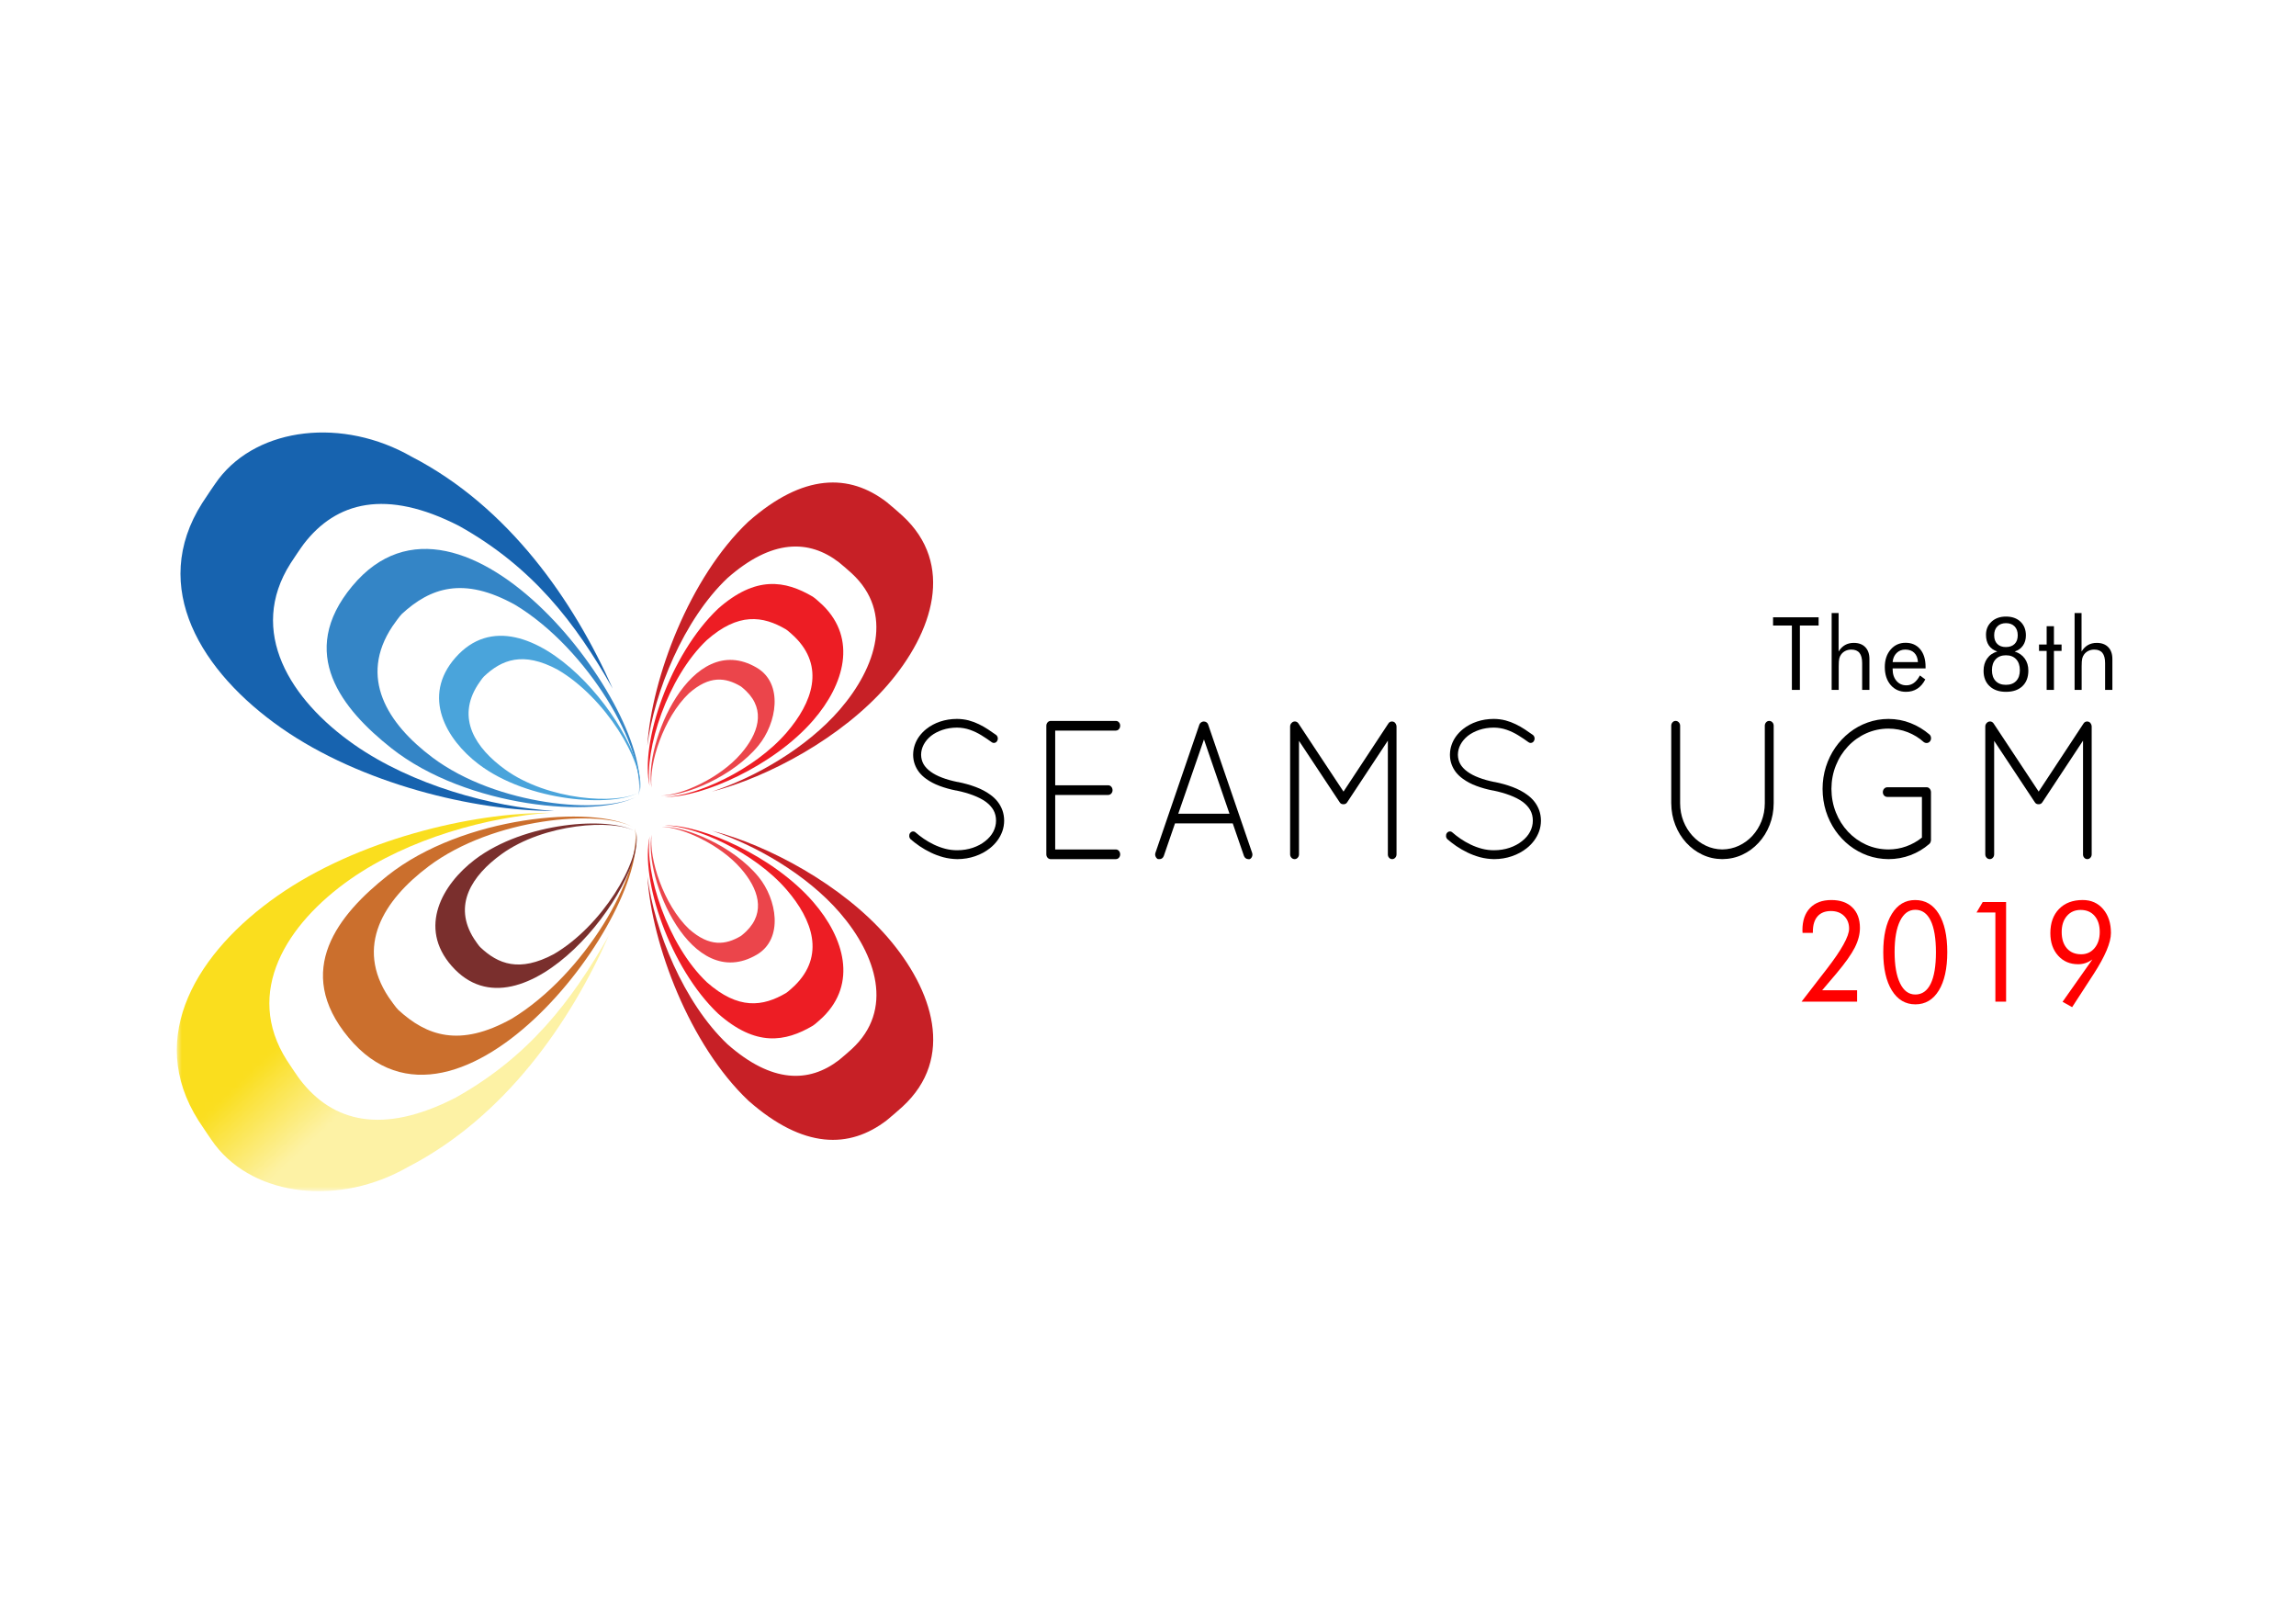 <?xml version="1.0" encoding="UTF-8"?>
<!DOCTYPE svg PUBLIC "-//W3C//DTD SVG 1.1//EN" "http://www.w3.org/Graphics/SVG/1.1/DTD/svg11.dtd">
<!-- Creator: CorelDRAW -->
<svg xmlns="http://www.w3.org/2000/svg" xml:space="preserve" width="297mm" height="210mm" style="shape-rendering:geometricPrecision; text-rendering:geometricPrecision; image-rendering:optimizeQuality; fill-rule:evenodd; clip-rule:evenodd"
viewBox="0 0 297 210"
 xmlns:xlink="http://www.w3.org/1999/xlink">
 <defs>
  <style type="text/css">
   <![CDATA[
    .fil5 {fill:#1763AF}
    .fil3 {fill:#3485C6}
    .fil4 {fill:#4AA4DB}
    .fil7 {fill:#7A2F2D}
    .fil0 {fill:#C72026}
    .fil6 {fill:#CB6F2D}
    .fil2 {fill:#EB454B}
    .fil1 {fill:#ED1D24}
    .fil8 {fill:#FADE1E}
    .fil9 {fill:black;fill-rule:nonzero}
    .fil10 {fill:red;fill-rule:nonzero}
   ]]>
  </style>
      <mask id="id0">
  <linearGradient id="id1" gradientUnits="userSpaceOnUse" x1="46.787" y1="125.271" x2="54.864" y2="133.913">
   <stop offset="0" style="stop-opacity:1; stop-color:white"/>
   <stop offset="1" style="stop-opacity:0.4; stop-color:white"/>
  </linearGradient>
       <rect style="fill:url(#id1)" x="22.771" y="105.021" width="56.109" height="49.142"/>
      </mask>
 </defs>
 <g id="Layer_x0020_1">
  <g id="_263712488">
   <g>
    <g>
     <path id="_262889104" class="fil0" d="M96.787 67.484c7.133,-6.297 13.098,-6.247 17.916,-2.541 0.395,0.303 1.701,1.449 2.045,1.766 6.792,6.258 3.973,15.053 -1.931,21.884 -5.887,6.811 -15.496,11.941 -22.735,13.789 5.553,-1.803 12.262,-5.648 16.536,-10.593 4.758,-5.504 7.03,-12.592 1.556,-17.636 -0.277,-0.256 -1.33,-1.179 -1.648,-1.423 -3.883,-2.986 -8.69,-3.027 -14.439,2.048 -5.647,5.35 -9.445,14.704 -10.353,21.665 0.568,-8.76 5.466,-21.771 13.052,-28.958z"/>
     <path id="_262888792" class="fil1" d="M92.89 78.722c4.873,-4.302 8.662,-3.659 12.24,-1.558 0.292,0.172 1.074,0.901 1.309,1.118 4.425,4.347 2.802,10.196 -1.231,14.861 -5.152,5.961 -14.477,10.037 -19.225,9.929 4.062,-0.097 11.557,-3.456 15.75,-8.306 3.374,-3.904 5.018,-8.546 1.03,-12.434 -0.197,-0.181 -0.851,-0.792 -1.095,-0.935 -2.993,-1.758 -6.163,-2.206 -10.241,1.393 -5.11,4.841 -8.086,14.232 -7.392,18.881 -1.284,-5.574 2.632,-17.052 8.854,-22.947z"/>
     <path id="_262888864" class="fil2" d="M97.885 86.353c3.506,2.059 2.577,7.202 0.228,10.066 -3.281,4.001 -9.507,6.602 -12.6,6.476 2.634,-0.03 7.578,-2.23 10.334,-5.418 2.2,-2.546 3.273,-5.574 0.671,-8.109 -0.128,-0.118 -0.555,-0.516 -0.714,-0.61 -1.952,-1.146 -4.02,-1.439 -6.679,0.908 -3.297,3.124 -5.232,9.153 -4.834,12.217 -1.105,-5.517 5.071,-20.535 13.594,-15.53z"/>
    </g>
    <g>
     <path id="_262888696" class="fil0" d="M96.797 142.343c7.133,6.297 13.098,6.247 17.916,2.541 0.395,-0.303 1.701,-1.449 2.045,-1.766 6.792,-6.258 3.973,-15.053 -1.931,-21.884 -5.887,-6.811 -15.496,-11.94 -22.735,-13.789 5.553,1.803 12.262,5.648 16.536,10.593 4.758,5.505 7.03,12.592 1.556,17.636 -0.277,0.256 -1.33,1.179 -1.648,1.423 -3.883,2.986 -8.69,3.027 -14.438,-2.048 -5.647,-5.35 -9.445,-14.704 -10.353,-21.665 0.568,8.76 5.466,21.771 13.052,28.957z"/>
     <path id="_262888600" class="fil1" d="M92.9 131.105c4.873,4.302 8.662,3.659 12.24,1.558 0.292,-0.172 1.073,-0.901 1.309,-1.118 4.425,-4.347 2.802,-10.196 -1.231,-14.861 -5.152,-5.961 -14.478,-10.037 -19.225,-9.929 4.062,0.097 11.558,3.456 15.751,8.307 3.374,3.903 5.018,8.546 1.03,12.434 -0.197,0.181 -0.851,0.792 -1.095,0.935 -2.993,1.758 -6.163,2.207 -10.24,-1.393 -5.11,-4.841 -8.086,-14.231 -7.392,-18.88 -1.283,5.574 2.632,17.051 8.854,22.947z"/>
     <path id="_262887784" class="fil2" d="M97.895 123.474c3.506,-2.059 2.577,-7.202 0.228,-10.066 -3.281,-4.002 -9.507,-6.602 -12.601,-6.476 2.634,0.03 7.579,2.23 10.335,5.418 2.2,2.546 3.273,5.574 0.671,8.109 -0.128,0.118 -0.555,0.516 -0.714,0.61 -1.952,1.146 -4.02,1.439 -6.679,-0.908 -3.297,-3.124 -5.232,-9.153 -4.834,-12.217 -1.105,5.517 5.071,20.535 13.594,15.53z"/>
    </g>
    <g>
     <path id="_262887520" class="fil3" d="M45.568 75.798c-7.231,8.697 -1.292,15.938 5.043,20.956 9.772,7.74 26.555,9.14 31.795,6.243 -4.415,2.398 -18.15,1.214 -26.47,-5.032 -5.871,-4.408 -9.558,-10.362 -5.176,-16.954 0.219,-0.311 0.946,-1.354 1.242,-1.627 3.637,-3.337 7.915,-4.911 14.674,-1.136 9.389,5.686 16.88,18.605 15.936,24.631 2.294,-10.702 -22.771,-44.246 -37.043,-27.081z"/>
     <path id="_262888168" class="fil4" d="M58.915 85.052c-4.415,5.019 -1.204,10.58 2.974,13.765 6.445,4.912 17.369,5.619 20.741,3.673 -2.841,1.612 -11.782,1.008 -17.265,-2.95 -3.87,-2.794 -6.338,-6.619 -3.57,-10.957 0.139,-0.205 0.598,-0.892 0.788,-1.072 2.323,-2.213 5.085,-3.288 9.524,-0.916 6.172,3.582 11.197,11.889 10.656,15.817 1.362,-6.984 -14.784,-27.663 -23.848,-17.358z"/>
     <path id="_262888120" class="fil5" d="M53.237 59.062c-8.85,-5.072 -19.769,-3.871 -24.948,2.873 -0.424,0.552 -1.779,2.572 -2.131,3.125 -6.939,10.914 -0.086,21.884 10.225,29.091 10.282,7.187 24.975,10.771 35.341,10.728 -8.086,-0.491 -18.437,-3.352 -25.902,-8.57 -8.309,-5.808 -13.832,-14.649 -8.24,-23.444 0.283,-0.446 1.375,-2.074 1.717,-2.519 4.173,-5.435 10.615,-7.188 20.105,-2.315 9.449,5.283 15.004,12.447 19.852,21.029 -5.037,-11.351 -13.447,-23.509 -26.019,-29.998z"/>
    </g>
    <g>
     <path id="_262903648" class="fil6" d="M45.092 134.202c-7.231,-8.697 -1.292,-15.938 5.043,-20.956 9.772,-7.74 26.555,-9.14 31.795,-6.243 -4.415,-2.398 -18.15,-1.214 -26.47,5.032 -5.871,4.408 -9.558,10.362 -5.176,16.954 0.219,0.311 0.946,1.354 1.242,1.627 3.637,3.337 7.915,4.911 14.674,1.136 9.389,-5.686 16.88,-18.605 15.936,-24.631 2.294,10.702 -22.771,44.246 -37.043,27.081z"/>
     <path id="_262903336" class="fil7" d="M58.439 124.949c-4.415,-5.019 -1.204,-10.58 2.974,-13.765 6.445,-4.912 17.369,-5.619 20.741,-3.673 -2.841,-1.612 -11.782,-1.008 -17.265,2.95 -3.87,2.794 -6.338,6.619 -3.57,10.957 0.139,0.205 0.598,0.892 0.788,1.072 2.323,2.213 5.085,3.288 9.524,0.916 6.172,-3.582 11.197,-11.889 10.656,-15.817 1.362,6.984 -14.784,27.663 -23.848,17.358z"/>
     <path id="_262903000" class="fil8" style="mask:url(#id0)" d="M52.762 150.938c-8.85,5.072 -19.769,3.871 -24.948,-2.873 -0.424,-0.552 -1.779,-2.572 -2.131,-3.125 -6.939,-10.914 -0.086,-21.884 10.225,-29.091 10.282,-7.187 24.975,-10.771 35.341,-10.728 -8.086,0.491 -18.437,3.352 -25.902,8.57 -8.309,5.808 -13.832,14.649 -8.24,23.444 0.283,0.446 1.375,2.074 1.717,2.519 4.173,5.435 10.615,7.188 20.105,2.315 9.449,-5.283 15.004,-12.447 19.852,-21.029 -5.037,11.351 -13.447,23.509 -26.019,29.998z"/>
    </g>
   </g>
   <polygon id="_262903432" class="fil9" points="231.79,89.227 231.79,80.902 229.355,80.902 229.355,79.838 235.247,79.838 235.247,80.902 232.825,80.902 232.825,89.227 "/>
   <path id="_2629034321" class="fil9" d="M236.934 89.227l0 -9.941 0.899 0 0 4.978c0.231,-0.377 0.51,-0.657 0.835,-0.841 0.325,-0.184 0.702,-0.276 1.13,-0.276 0.634,0 1.132,0.184 1.487,0.552 0.357,0.368 0.536,0.88 0.536,1.532l0 3.995 -0.941 0 0 -3.457c0,-0.593 -0.114,-1.035 -0.343,-1.322 -0.231,-0.289 -0.584,-0.433 -1.062,-0.433 -0.275,0 -0.526,0.055 -0.75,0.164 -0.225,0.107 -0.413,0.263 -0.562,0.464 -0.112,0.153 -0.195,0.328 -0.243,0.525 -0.05,0.197 -0.074,0.538 -0.074,1.027l0 3.032 -0.911 0z"/>
   <path id="_26290343212" class="fil9" d="M248.096 85.63c-0.032,-0.519 -0.189,-0.917 -0.474,-1.197 -0.283,-0.28 -0.672,-0.42 -1.166,-0.42 -0.448,0 -0.821,0.147 -1.118,0.44 -0.299,0.293 -0.472,0.685 -0.518,1.178l3.275 0zm0.987 0.814l-4.262 0 0 0.09c0,0.628 0.165,1.136 0.494,1.521 0.329,0.388 0.758,0.58 1.288,0.58 0.359,0 0.686,-0.105 0.975,-0.317 0.291,-0.212 0.548,-0.532 0.77,-0.959l0.698 0.512c-0.269,0.532 -0.614,0.93 -1.033,1.2 -0.419,0.269 -0.905,0.405 -1.459,0.405 -0.819,0 -1.481,-0.296 -1.987,-0.884 -0.506,-0.591 -0.758,-1.364 -0.758,-2.323 0,-0.917 0.251,-1.67 0.753,-2.257 0.502,-0.585 1.146,-0.878 1.934,-0.878 0.794,0 1.425,0.278 1.89,0.834 0.464,0.556 0.696,1.316 0.696,2.277l0 0.199z"/>
   <path id="_262903432123" class="fil9" d="M259.486 80.595c-0.47,0 -0.843,0.14 -1.118,0.42 -0.275,0.28 -0.411,0.661 -0.411,1.145 0,0.479 0.132,0.852 0.399,1.121 0.267,0.269 0.636,0.405 1.108,0.405 0.486,0 0.865,-0.134 1.136,-0.401 0.271,-0.267 0.405,-0.644 0.405,-1.125 0,-0.484 -0.134,-0.865 -0.405,-1.145 -0.271,-0.28 -0.642,-0.42 -1.114,-0.42zm-0.01 7.977c0.568,0 1.009,-0.166 1.328,-0.501 0.317,-0.333 0.475,-0.797 0.475,-1.39 0,-0.604 -0.161,-1.075 -0.48,-1.419 -0.319,-0.342 -0.76,-0.512 -1.324,-0.512 -0.562,0 -1.003,0.173 -1.324,0.517 -0.321,0.344 -0.482,0.814 -0.482,1.414 0,0.593 0.159,1.057 0.475,1.39 0.319,0.335 0.761,0.501 1.331,0.501zm-1.12 -4.31c-0.486,-0.166 -0.849,-0.429 -1.092,-0.79 -0.243,-0.361 -0.365,-0.821 -0.365,-1.377 0,-0.687 0.239,-1.252 0.718,-1.692 0.478,-0.44 1.102,-0.661 1.868,-0.661 0.789,0 1.415,0.223 1.88,0.668 0.464,0.444 0.696,1.035 0.696,1.775 0,0.51 -0.127,0.946 -0.379,1.309 -0.253,0.363 -0.61,0.62 -1.072,0.768 0.56,0.177 0.993,0.479 1.304,0.911 0.309,0.433 0.464,0.952 0.464,1.559 0,0.856 -0.255,1.526 -0.767,2.014 -0.512,0.488 -1.22,0.731 -2.127,0.731 -0.893,0 -1.599,-0.245 -2.119,-0.733 -0.52,-0.49 -0.779,-1.151 -0.779,-1.986 0,-0.624 0.154,-1.154 0.462,-1.589 0.307,-0.438 0.743,-0.738 1.306,-0.906z"/>
   <polygon id="_2629034321234" class="fil9" points="264.746,84.185 263.759,84.185 263.759,83.358 264.746,83.358 264.746,80.991 265.688,80.991 265.688,83.358 266.675,83.358 266.675,84.185 265.688,84.185 265.688,89.227 264.746,89.227 "/>
   <path id="_26290343212345" class="fil9" d="M268.361 89.227l0 -9.941 0.899 0 0 4.978c0.231,-0.377 0.51,-0.657 0.835,-0.841 0.325,-0.184 0.702,-0.276 1.13,-0.276 0.634,0 1.132,0.184 1.487,0.552 0.357,0.368 0.536,0.88 0.536,1.532l0 3.995 -0.941 0 0 -3.457c0,-0.593 -0.114,-1.035 -0.343,-1.322 -0.231,-0.289 -0.584,-0.433 -1.062,-0.433 -0.275,0 -0.526,0.055 -0.75,0.164 -0.225,0.107 -0.413,0.263 -0.562,0.464 -0.112,0.153 -0.195,0.328 -0.243,0.525 -0.05,0.197 -0.074,0.538 -0.074,1.027l0 3.032 -0.911 0z"/>
   <path id="_262903432123456" class="fil9" d="M216.186 103.887l0 0c0.008,1.004 0.179,1.941 0.523,2.809 0.34,0.873 0.812,1.639 1.416,2.299 0.605,0.66 1.307,1.179 2.099,1.549 0.796,0.375 1.65,0.562 2.563,0.57l0 0c0.925,-0.009 1.787,-0.196 2.591,-0.57 0.8,-0.37 1.506,-0.89 2.111,-1.549 0.609,-0.66 1.085,-1.426 1.424,-2.299 0.343,-0.868 0.519,-1.805 0.523,-2.809l0 -10.037 0 0c-0.004,-0.17 -0.059,-0.315 -0.168,-0.43 -0.109,-0.119 -0.25,-0.179 -0.418,-0.183l0 0c-0.156,0.004 -0.289,0.064 -0.394,0.183 -0.105,0.115 -0.164,0.26 -0.168,0.43l0 0 0 10.037 0 0c-0.004,0.83 -0.148,1.601 -0.429,2.32 -0.285,0.719 -0.679,1.349 -1.178,1.894 -0.503,0.545 -1.085,0.971 -1.752,1.281 -0.663,0.311 -1.377,0.468 -2.142,0.481l0 0c-0.753,-0.013 -1.459,-0.17 -2.115,-0.481 -0.659,-0.311 -1.237,-0.736 -1.736,-1.281 -0.499,-0.545 -0.89,-1.175 -1.175,-1.894 -0.281,-0.719 -0.425,-1.49 -0.429,-2.32l0 -10.037 0 0c-0.004,-0.17 -0.062,-0.315 -0.172,-0.43 -0.109,-0.119 -0.246,-0.179 -0.414,-0.183l0 0c-0.156,0.004 -0.289,0.064 -0.394,0.183 -0.109,0.115 -0.164,0.26 -0.168,0.43l0 10.037z"/>
   <path id="_2629034321234567" class="fil9" d="M248.611 103.07l0 5.261c-0.613,0.489 -1.288,0.864 -2.025,1.132 -0.737,0.264 -1.506,0.396 -2.306,0.4 -1.03,-0.009 -1.99,-0.213 -2.88,-0.613 -0.89,-0.404 -1.67,-0.962 -2.345,-1.677 -0.671,-0.719 -1.198,-1.549 -1.572,-2.494 -0.379,-0.945 -0.57,-1.962 -0.578,-3.056 0.008,-1.081 0.199,-2.09 0.578,-3.026 0.375,-0.941 0.901,-1.766 1.572,-2.477 0.675,-0.715 1.456,-1.273 2.345,-1.673 0.89,-0.4 1.849,-0.609 2.88,-0.613 0.886,0.004 1.717,0.162 2.493,0.464 0.78,0.306 1.471,0.732 2.072,1.273 0.144,0.102 0.293,0.14 0.445,0.119 0.152,-0.017 0.277,-0.094 0.375,-0.221 0.07,-0.089 0.109,-0.187 0.121,-0.298 0.016,-0.115 0.004,-0.221 -0.031,-0.324 -0.035,-0.102 -0.09,-0.187 -0.16,-0.247 -0.737,-0.634 -1.553,-1.124 -2.446,-1.477 -0.89,-0.353 -1.845,-0.536 -2.868,-0.541 -0.944,0.004 -1.842,0.158 -2.692,0.464 -0.851,0.302 -1.631,0.732 -2.341,1.286 -0.706,0.553 -1.323,1.205 -1.846,1.958 -0.519,0.753 -0.921,1.579 -1.21,2.482 -0.285,0.902 -0.429,1.852 -0.433,2.852 0.004,1.013 0.148,1.975 0.433,2.886 0.289,0.907 0.691,1.737 1.21,2.49 0.523,0.753 1.139,1.409 1.846,1.962 0.71,0.549 1.49,0.979 2.341,1.286 0.851,0.302 1.748,0.46 2.692,0.468 1.011,-0.004 1.963,-0.174 2.856,-0.515 0.894,-0.336 1.705,-0.822 2.435,-1.452 0.059,-0.051 0.105,-0.119 0.141,-0.2 0.035,-0.081 0.059,-0.17 0.07,-0.26l0 -0.102 0 -6.13c-0.004,-0.17 -0.055,-0.315 -0.152,-0.434 -0.098,-0.119 -0.218,-0.187 -0.363,-0.204l-0.07 0 -5.057 0c-0.168,0.004 -0.304,0.064 -0.414,0.183 -0.109,0.119 -0.168,0.272 -0.172,0.455 0.004,0.183 0.062,0.328 0.172,0.439 0.109,0.115 0.246,0.17 0.414,0.174l4.471 0z"/>
   <path id="_26290343212345678" class="fil9" d="M269.447 110.502c0.004,0.17 0.055,0.315 0.16,0.43 0.102,0.119 0.234,0.179 0.402,0.183 0.156,-0.004 0.289,-0.064 0.394,-0.183 0.109,-0.115 0.164,-0.26 0.168,-0.43l0 -16.55c0,-0.051 -0.012,-0.106 -0.027,-0.166 -0.019,-0.06 -0.043,-0.115 -0.066,-0.166 -0.023,-0.038 -0.047,-0.072 -0.074,-0.102 -0.023,-0.03 -0.055,-0.064 -0.09,-0.102 -0.086,-0.06 -0.183,-0.094 -0.285,-0.102 -0.101,-0.009 -0.199,0.009 -0.289,0.051 -0.09,0.043 -0.164,0.111 -0.222,0.204l-5.806 8.811 -5.829 -8.811c-0.098,-0.14 -0.223,-0.226 -0.371,-0.251 -0.148,-0.026 -0.293,0.009 -0.425,0.098 -0.012,0.013 -0.023,0.021 -0.031,0.025 -0.012,0.004 -0.016,0.013 -0.016,0.026 -0.07,0.051 -0.129,0.119 -0.168,0.204 -0.043,0.085 -0.066,0.179 -0.066,0.281l0 16.55c0.004,0.17 0.062,0.315 0.172,0.43 0.109,0.119 0.246,0.179 0.414,0.183 0.156,-0.004 0.289,-0.064 0.394,-0.183 0.109,-0.115 0.164,-0.26 0.168,-0.43l0 -14.685 5.244 7.917c0.059,0.102 0.129,0.174 0.211,0.217 0.082,0.043 0.176,0.064 0.281,0.064l0.047 0c0.086,0 0.168,-0.021 0.254,-0.064 0.082,-0.043 0.156,-0.115 0.215,-0.217l5.244 -7.943 0 14.711z"/>
   <path id="_262903432123456789" class="fil9" d="M117.79 108.54l0 0c0.34,0.294 0.73,0.592 1.163,0.894 0.437,0.298 0.913,0.57 1.428,0.822 0.515,0.251 1.061,0.455 1.639,0.613 0.581,0.153 1.182,0.234 1.81,0.247l0 0c0.823,-0.004 1.592,-0.132 2.31,-0.379 0.714,-0.243 1.35,-0.588 1.904,-1.026l0 0c0.371,-0.289 0.691,-0.621 0.968,-0.992 0.277,-0.375 0.492,-0.775 0.648,-1.209 0.152,-0.434 0.23,-0.89 0.234,-1.371l0 0c-0.004,-0.477 -0.078,-0.919 -0.226,-1.337 -0.152,-0.413 -0.359,-0.792 -0.628,-1.132 -0.269,-0.341 -0.585,-0.638 -0.948,-0.894l0 0c-0.542,-0.396 -1.167,-0.724 -1.873,-0.988 -0.706,-0.268 -1.471,-0.481 -2.294,-0.647l-0.047 0 0 0c-0.741,-0.149 -1.409,-0.336 -2.002,-0.562 -0.593,-0.221 -1.097,-0.485 -1.51,-0.787l0 0c-0.41,-0.302 -0.71,-0.63 -0.909,-0.979 -0.195,-0.349 -0.3,-0.749 -0.308,-1.188l0 0c0.004,-0.464 0.113,-0.902 0.336,-1.32 0.223,-0.421 0.538,-0.796 0.952,-1.132l0 0c0.414,-0.324 0.909,-0.579 1.483,-0.775 0.57,-0.192 1.194,-0.289 1.865,-0.294l0 0c0.601,0.004 1.159,0.102 1.682,0.285 0.519,0.183 1.015,0.417 1.475,0.702 0.464,0.285 0.913,0.587 1.338,0.898l0 0c0.125,0.089 0.254,0.115 0.386,0.085 0.137,-0.03 0.242,-0.106 0.316,-0.238l0 0c0.082,-0.145 0.109,-0.289 0.078,-0.434 -0.027,-0.145 -0.098,-0.264 -0.218,-0.357l0 0c-0.32,-0.23 -0.663,-0.468 -1.03,-0.707 -0.367,-0.243 -0.757,-0.464 -1.175,-0.668 -0.414,-0.204 -0.858,-0.37 -1.334,-0.498 -0.472,-0.123 -0.979,-0.187 -1.518,-0.192l0 0c-0.776,0.004 -1.498,0.119 -2.169,0.345 -0.675,0.226 -1.268,0.545 -1.787,0.958l0 0c-0.347,0.273 -0.644,0.583 -0.901,0.928 -0.254,0.345 -0.453,0.719 -0.593,1.128 -0.14,0.404 -0.211,0.83 -0.215,1.286l0 0c0.004,0.443 0.074,0.851 0.215,1.234 0.141,0.383 0.336,0.732 0.585,1.047 0.254,0.311 0.546,0.587 0.886,0.826l0 0c0.507,0.37 1.085,0.673 1.74,0.915 0.652,0.243 1.358,0.443 2.123,0.592l0.047 0 0 0c0.8,0.166 1.518,0.37 2.162,0.613 0.64,0.243 1.182,0.519 1.631,0.839l0 0c0.445,0.328 0.78,0.694 1.003,1.09 0.222,0.4 0.332,0.851 0.332,1.358l0 0c0,0.502 -0.121,0.979 -0.359,1.435 -0.238,0.451 -0.585,0.86 -1.046,1.217l0 0c-0.449,0.362 -0.983,0.647 -1.6,0.856 -0.616,0.208 -1.288,0.315 -2.006,0.319l0 0c-0.534,0.004 -1.057,-0.064 -1.569,-0.196 -0.511,-0.136 -0.999,-0.315 -1.467,-0.541 -0.464,-0.226 -0.897,-0.472 -1.295,-0.745 -0.394,-0.272 -0.745,-0.541 -1.054,-0.813l0 0c-0.109,-0.102 -0.234,-0.149 -0.371,-0.136 -0.137,0.013 -0.257,0.085 -0.355,0.213l0 0c-0.082,0.119 -0.117,0.255 -0.105,0.404 0.012,0.149 0.07,0.277 0.176,0.387z"/>
   <path id="_26290343212345678910" class="fil9" d="M135.348 110.502c0.004,0.17 0.055,0.311 0.152,0.421 0.098,0.111 0.218,0.174 0.363,0.192l0.047 0 0.07 0 8.358 0c0.168,-0.004 0.3,-0.064 0.402,-0.183 0.105,-0.115 0.156,-0.26 0.16,-0.43 -0.004,-0.183 -0.055,-0.332 -0.16,-0.451 -0.102,-0.119 -0.234,-0.183 -0.402,-0.187l-7.843 0 0 -7.049 6.859 0c0.156,-0.004 0.289,-0.064 0.394,-0.183 0.109,-0.115 0.164,-0.26 0.168,-0.43 -0.004,-0.183 -0.059,-0.336 -0.168,-0.455 -0.105,-0.119 -0.238,-0.179 -0.394,-0.183l-6.859 0 0 -7.074 7.843 0c0.168,-0.004 0.3,-0.068 0.402,-0.187 0.105,-0.119 0.156,-0.268 0.16,-0.451 -0.004,-0.17 -0.055,-0.315 -0.16,-0.43 -0.102,-0.119 -0.234,-0.179 -0.402,-0.183l-8.381 0 -0.047 0c-0.156,0.004 -0.289,0.064 -0.394,0.183 -0.109,0.115 -0.164,0.26 -0.168,0.43l0 16.652z"/>
   <path id="_2629034321234567891011" class="fil9" d="M160.913 110.706c0.051,0.128 0.125,0.23 0.226,0.298 0.098,0.072 0.203,0.111 0.312,0.111 0.035,0.013 0.066,0.013 0.098,0.009 0.031,-0.004 0.066,-0.009 0.113,-0.009 0.144,-0.072 0.242,-0.187 0.3,-0.345 0.059,-0.158 0.059,-0.315 0.004,-0.477l-5.689 -16.597c-0.039,-0.115 -0.109,-0.208 -0.211,-0.277 -0.102,-0.068 -0.218,-0.106 -0.351,-0.106 -0.121,0 -0.23,0.038 -0.332,0.106 -0.105,0.068 -0.179,0.162 -0.23,0.277l-5.689 16.597c-0.055,0.162 -0.051,0.319 0.016,0.477 0.062,0.158 0.168,0.272 0.312,0.345 0.035,-0.013 0.074,-0.013 0.113,-0.009 0.039,0.004 0.074,0.009 0.098,0.009 0.121,0 0.226,-0.038 0.324,-0.111 0.094,-0.068 0.168,-0.17 0.215,-0.298l1.452 -4.214 7.468 0 1.452 4.214zm-5.174 -15.069l3.301 9.603 -6.625 0 3.324 -9.603z"/>
   <path id="_262903432123456789101112" class="fil9" d="M179.524 110.502c0.004,0.17 0.055,0.315 0.16,0.43 0.102,0.119 0.234,0.179 0.402,0.183 0.156,-0.004 0.289,-0.064 0.394,-0.183 0.109,-0.115 0.164,-0.26 0.168,-0.43l0 -16.55c0,-0.051 -0.012,-0.106 -0.027,-0.166 -0.019,-0.06 -0.043,-0.115 -0.066,-0.166 -0.023,-0.038 -0.047,-0.072 -0.074,-0.102 -0.023,-0.03 -0.055,-0.064 -0.09,-0.102 -0.086,-0.06 -0.183,-0.094 -0.285,-0.102 -0.101,-0.009 -0.199,0.009 -0.289,0.051 -0.09,0.043 -0.164,0.111 -0.222,0.204l-5.806 8.811 -5.829 -8.811c-0.098,-0.14 -0.223,-0.226 -0.371,-0.251 -0.148,-0.026 -0.293,0.009 -0.425,0.098 -0.012,0.013 -0.023,0.021 -0.031,0.025 -0.012,0.004 -0.016,0.013 -0.016,0.026 -0.07,0.051 -0.129,0.119 -0.168,0.204 -0.043,0.085 -0.066,0.179 -0.066,0.281l0 16.55c0.004,0.17 0.062,0.315 0.172,0.43 0.109,0.119 0.246,0.179 0.414,0.183 0.156,-0.004 0.289,-0.064 0.394,-0.183 0.109,-0.115 0.164,-0.26 0.168,-0.43l0 -14.685 5.244 7.917c0.059,0.102 0.129,0.174 0.211,0.217 0.082,0.043 0.176,0.064 0.281,0.064l0.047 0c0.086,0 0.168,-0.021 0.254,-0.064 0.082,-0.043 0.156,-0.115 0.215,-0.217l5.244 -7.943 0 14.711z"/>
   <path id="_26290343212345678910111213" class="fil9" d="M187.227 108.54l0 0c0.34,0.294 0.73,0.592 1.163,0.894 0.437,0.298 0.913,0.57 1.428,0.822 0.515,0.251 1.061,0.455 1.639,0.613 0.581,0.153 1.182,0.234 1.81,0.247l0 0c0.823,-0.004 1.592,-0.132 2.31,-0.379 0.714,-0.243 1.35,-0.588 1.904,-1.026l0 0c0.371,-0.289 0.691,-0.621 0.968,-0.992 0.277,-0.375 0.492,-0.775 0.648,-1.209 0.152,-0.434 0.23,-0.89 0.234,-1.371l0 0c-0.004,-0.477 -0.078,-0.919 -0.226,-1.337 -0.152,-0.413 -0.359,-0.792 -0.628,-1.132 -0.269,-0.341 -0.585,-0.638 -0.948,-0.894l0 0c-0.542,-0.396 -1.167,-0.724 -1.873,-0.988 -0.706,-0.268 -1.471,-0.481 -2.294,-0.647l-0.047 0 0 0c-0.741,-0.149 -1.409,-0.336 -2.002,-0.562 -0.593,-0.221 -1.097,-0.485 -1.51,-0.787l0 0c-0.41,-0.302 -0.71,-0.63 -0.909,-0.979 -0.195,-0.349 -0.3,-0.749 -0.308,-1.188l0 0c0.004,-0.464 0.113,-0.902 0.336,-1.32 0.223,-0.421 0.538,-0.796 0.952,-1.132l0 0c0.414,-0.324 0.909,-0.579 1.483,-0.775 0.57,-0.192 1.194,-0.289 1.865,-0.294l0 0c0.601,0.004 1.159,0.102 1.682,0.285 0.519,0.183 1.015,0.417 1.475,0.702 0.464,0.285 0.913,0.587 1.338,0.898l0 0c0.125,0.089 0.254,0.115 0.386,0.085 0.137,-0.03 0.242,-0.106 0.316,-0.238l0 0c0.082,-0.145 0.109,-0.289 0.078,-0.434 -0.027,-0.145 -0.098,-0.264 -0.218,-0.357l0 0c-0.32,-0.23 -0.663,-0.468 -1.03,-0.707 -0.367,-0.243 -0.757,-0.464 -1.175,-0.668 -0.414,-0.204 -0.858,-0.37 -1.334,-0.498 -0.472,-0.123 -0.979,-0.187 -1.518,-0.192l0 0c-0.776,0.004 -1.498,0.119 -2.169,0.345 -0.675,0.226 -1.268,0.545 -1.787,0.958l0 0c-0.347,0.273 -0.644,0.583 -0.901,0.928 -0.254,0.345 -0.453,0.719 -0.593,1.128 -0.14,0.404 -0.211,0.83 -0.215,1.286l0 0c0.004,0.443 0.074,0.851 0.215,1.234 0.141,0.383 0.336,0.732 0.585,1.047 0.254,0.311 0.546,0.587 0.886,0.826l0 0c0.507,0.37 1.085,0.673 1.74,0.915 0.652,0.243 1.358,0.443 2.123,0.592l0.047 0 0 0c0.8,0.166 1.518,0.37 2.162,0.613 0.64,0.243 1.182,0.519 1.631,0.839l0 0c0.445,0.328 0.78,0.694 1.003,1.09 0.222,0.4 0.332,0.851 0.332,1.358l0 0c0,0.502 -0.121,0.979 -0.359,1.435 -0.238,0.451 -0.585,0.86 -1.046,1.217l0 0c-0.449,0.362 -0.983,0.647 -1.6,0.856 -0.616,0.208 -1.288,0.315 -2.006,0.319l0 0c-0.534,0.004 -1.057,-0.064 -1.569,-0.196 -0.511,-0.136 -0.999,-0.315 -1.467,-0.541 -0.464,-0.226 -0.897,-0.472 -1.295,-0.745 -0.394,-0.272 -0.745,-0.541 -1.054,-0.813l0 0c-0.109,-0.102 -0.234,-0.149 -0.371,-0.136 -0.137,0.013 -0.257,0.085 -0.355,0.213l0 0c-0.082,0.119 -0.117,0.255 -0.105,0.404 0.012,0.149 0.07,0.277 0.176,0.387z"/>
   <path id="_2629034321234567891011121314" class="fil10" d="M240.225 128.075l0 1.474 -7.186 0 2.517 -3.261c0.17,-0.212 0.412,-0.525 0.726,-0.934 1.938,-2.506 2.909,-4.257 2.909,-5.252 0,-0.67 -0.217,-1.217 -0.648,-1.641 -0.431,-0.422 -0.999,-0.634 -1.699,-0.634 -0.756,0 -1.335,0.231 -1.736,0.689 -0.403,0.458 -0.604,1.119 -0.604,1.984l0 0.152 -1.335 0c0,-0.043 -0.003,-0.1 -0.008,-0.179 -0.005,-0.076 -0.008,-0.134 -0.008,-0.167 0,-1.232 0.328,-2.191 0.987,-2.876 0.656,-0.683 1.574,-1.026 2.753,-1.026 1.157,0 2.064,0.319 2.717,0.956 0.653,0.637 0.982,1.52 0.982,2.652 0,0.819 -0.223,1.666 -0.665,2.539 -0.442,0.874 -1.226,1.981 -2.35,3.319l-1.875 2.206 4.522 0z"/>
   <path id="_262903432123456789101112131415" class="fil10" d="M247.766 129.896c-1.288,0 -2.3,-0.601 -3.043,-1.799 -0.743,-1.201 -1.113,-2.852 -1.113,-4.954 0,-2.094 0.367,-3.738 1.104,-4.939 0.737,-1.198 1.744,-1.799 3.02,-1.799 1.302,0 2.322,0.592 3.054,1.778 0.734,1.186 1.101,2.837 1.101,4.961 0,2.115 -0.364,3.768 -1.096,4.963 -0.732,1.192 -1.741,1.79 -3.029,1.79zm-0.014 -1.271c0.873,0 1.538,-0.464 1.991,-1.389 0.453,-0.928 0.681,-2.288 0.681,-4.078 0,-1.793 -0.228,-3.158 -0.681,-4.093 -0.453,-0.931 -1.118,-1.399 -1.991,-1.399 -0.843,0 -1.499,0.479 -1.969,1.435 -0.47,0.959 -0.706,2.297 -0.706,4.023 0,1.735 0.236,3.086 0.706,4.05 0.47,0.968 1.126,1.45 1.969,1.45z"/>
   <polygon id="_26290343212345678910111213141516" class="fil10" points="258.113,129.55 258.113,118.012 255.677,118.012 256.475,116.662 259.499,116.662 259.499,129.55 "/>
   <path id="_2629034321234567891011121314151617" class="fil10" d="M271.612 120.539c0,-0.88 -0.222,-1.575 -0.667,-2.087 -0.445,-0.513 -1.046,-0.767 -1.802,-0.767 -0.74,0 -1.332,0.261 -1.78,0.783 -0.448,0.522 -0.673,1.211 -0.673,2.072 0,0.895 0.225,1.599 0.673,2.112 0.448,0.513 1.062,0.768 1.847,0.768 0.709,0 1.29,-0.267 1.735,-0.801 0.445,-0.534 0.667,-1.226 0.667,-2.078zm-0.954 3.556c-0.292,0.206 -0.59,0.361 -0.887,0.461 -0.3,0.1 -0.615,0.152 -0.946,0.152 -1.071,0 -1.938,-0.373 -2.603,-1.117 -0.665,-0.743 -0.998,-1.711 -0.998,-2.904 0,-1.314 0.375,-2.357 1.124,-3.128 0.751,-0.771 1.772,-1.156 3.065,-1.156 1.09,0 1.972,0.391 2.642,1.177 0.67,0.786 1.007,1.814 1.007,3.089 0,1.229 -0.745,2.998 -2.239,5.309l-0.058 0.088 -2.723 4.193 -1.238 -0.692 3.855 -5.473z"/>
  </g>
 </g>
</svg>
